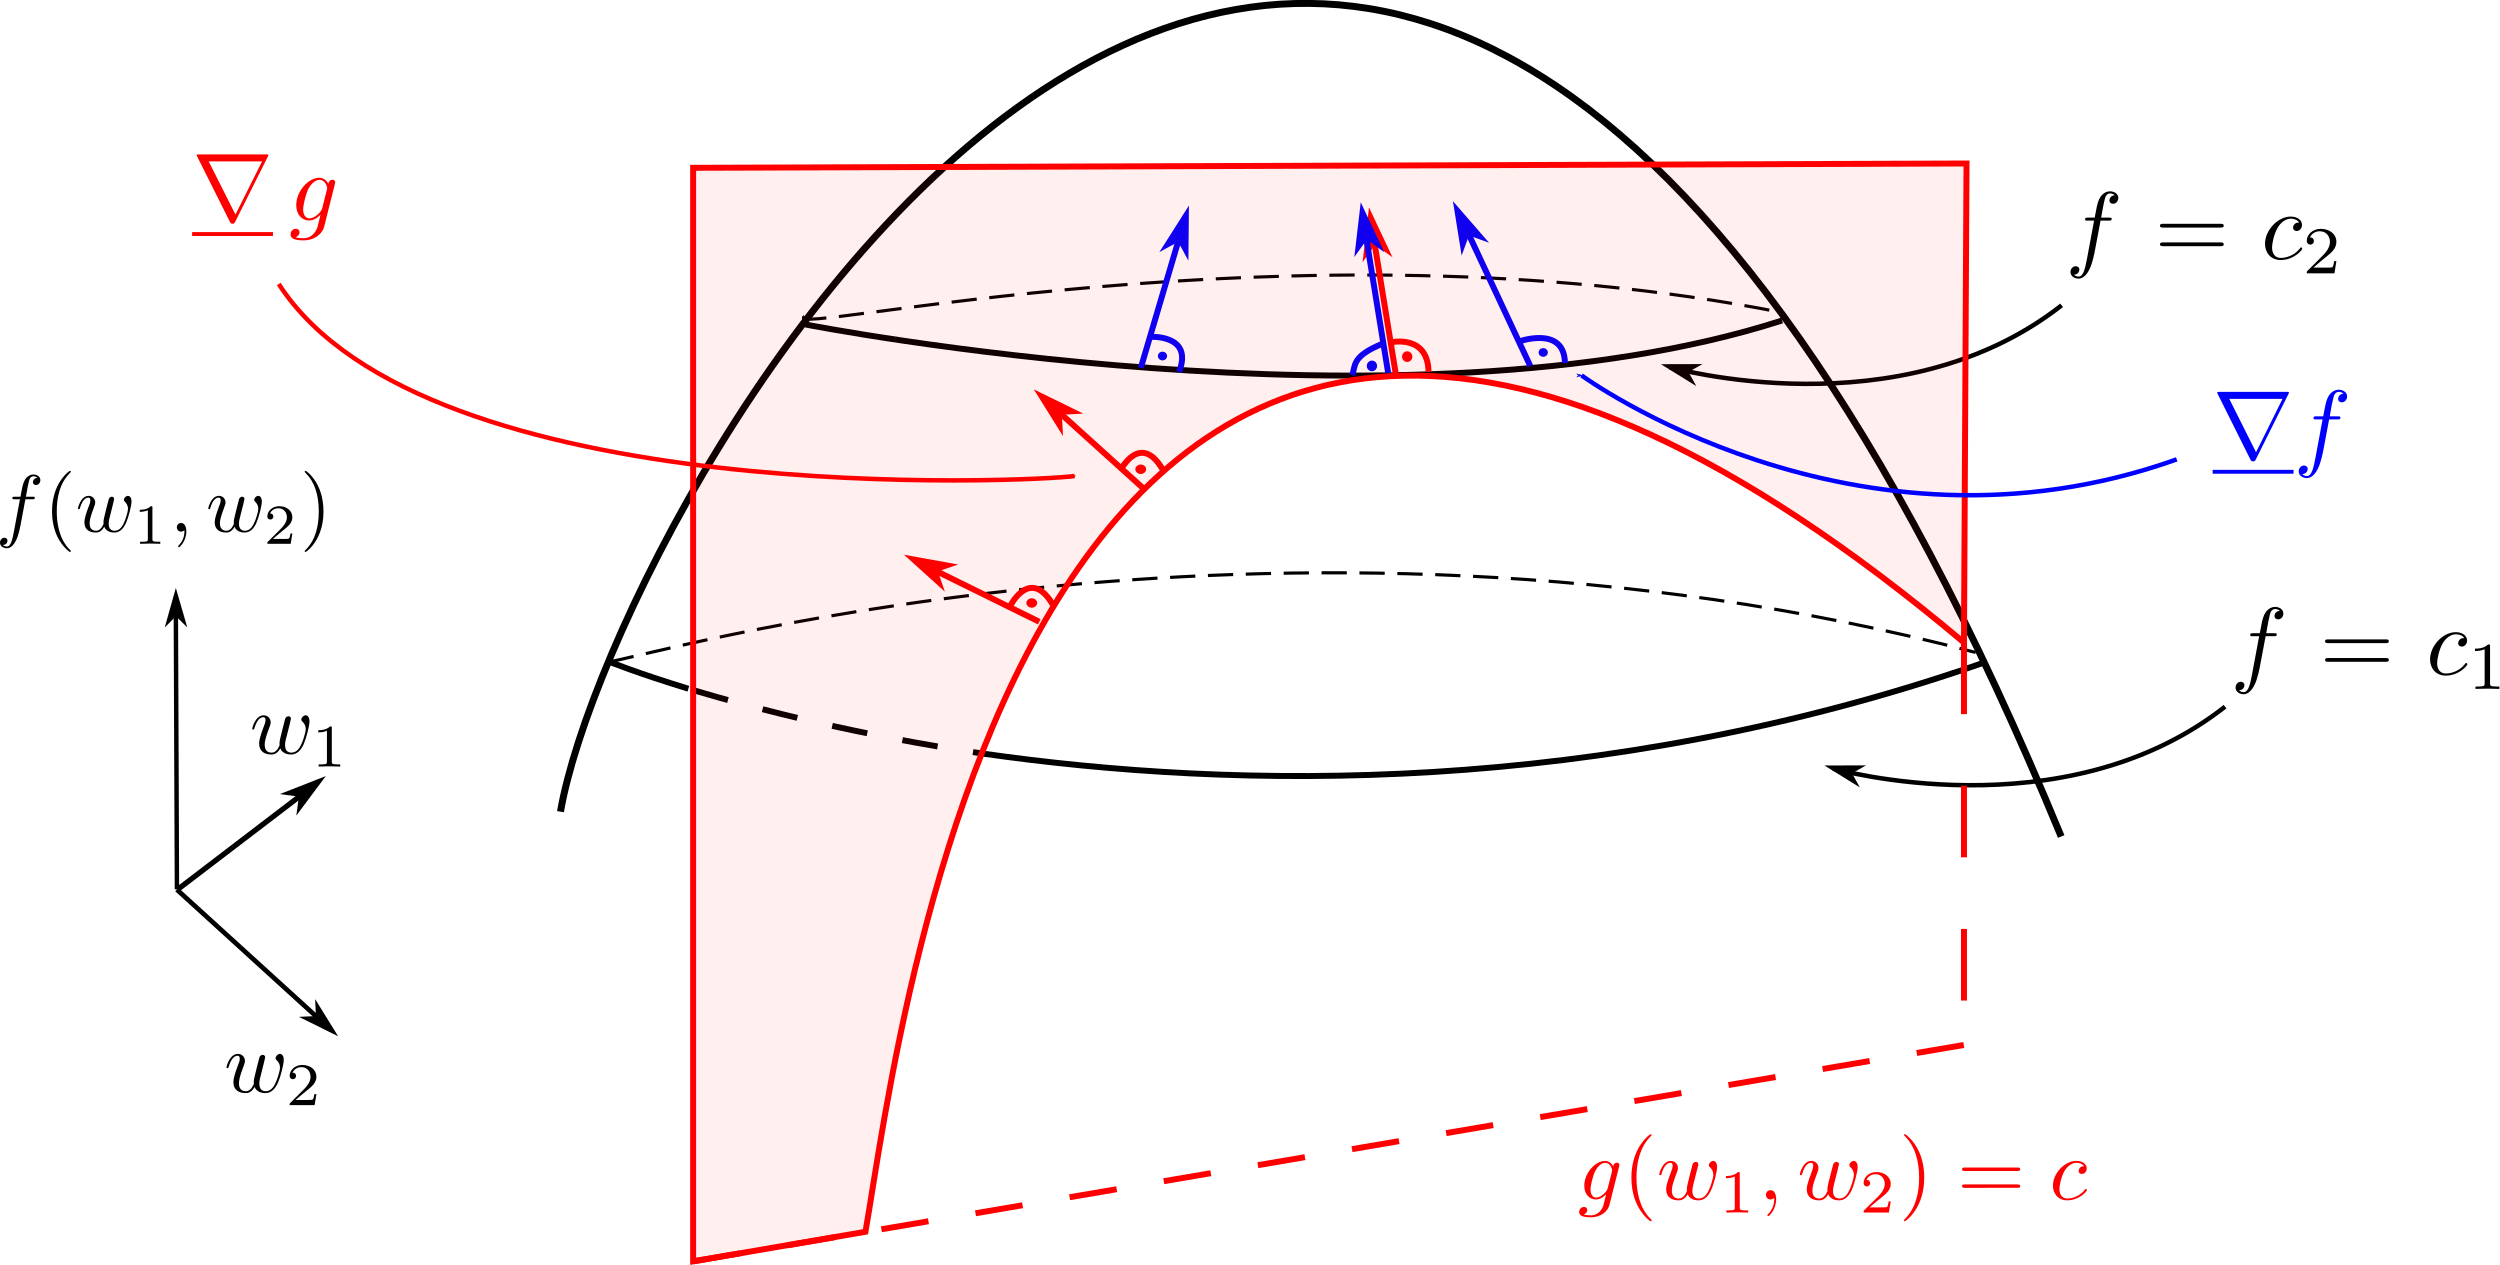 <?xml version="1.0" encoding="UTF-8" standalone="no"?>
<!-- Created with Inkscape (http://www.inkscape.org/) -->

<svg
   xmlns:ns0="http://www.iki.fi/pav/software/textext/"
   xmlns:dc="http://purl.org/dc/elements/1.1/"
   xmlns:cc="http://creativecommons.org/ns#"
   xmlns:rdf="http://www.w3.org/1999/02/22-rdf-syntax-ns#"
   xmlns:svg="http://www.w3.org/2000/svg"
   xmlns="http://www.w3.org/2000/svg"
   xmlns:xlink="http://www.w3.org/1999/xlink"
   xmlns:sodipodi="http://sodipodi.sourceforge.net/DTD/sodipodi-0.dtd"
   xmlns:inkscape="http://www.inkscape.org/namespaces/inkscape"
   version="1.1"
   id="svg2"
   xml:space="preserve"
   width="418.844"
   height="211.966"
   viewBox="0 0 418.844 211.966"
   sodipodi:docname="lagrange_objfunction_constrained.svg"
   inkscape:version="0.92.3 (2405546, 2018-03-11)"><sodipodi:namedview
     pagecolor="#ffffff"
     bordercolor="#666666"
     borderopacity="1"
     objecttolerance="10"
     gridtolerance="10"
     guidetolerance="10"
     inkscape:pageopacity="0"
     inkscape:pageshadow="2"
     inkscape:window-width="1533"
     inkscape:window-height="845"
     id="namedview4"
     showgrid="false"
     inkscape:zoom="0.9251271"
     inkscape:cx="5.7021152"
     inkscape:cy="199.12453"
     inkscape:window-x="67"
     inkscape:window-y="27"
     inkscape:window-maximized="1"
     inkscape:current-layer="g10" /><defs
     id="defs6"><marker
       inkscape:isstock="true"
       style="overflow:visible"
       id="marker6873-9"
       refX="0"
       refY="0"
       orient="auto"
       inkscape:stockid="Arrow1Mend"
       inkscape:collect="always"><path
         transform="matrix(-0.4,0,0,-0.4,-4,0)"
         style="fill:#0000ff;fill-opacity:1;fill-rule:evenodd;stroke:#0000ff;stroke-width:1pt;stroke-opacity:1"
         d="M 0,0 5,-5 -12.5,0 5,5 Z"
         id="path6871-6"
         inkscape:connector-curvature="0" /></marker><g
       id="g2125"><symbol
         id="textext-23b8b673-0"
         overflow="visible"
         style="overflow:visible"><path
           id="path2113"
           d=""
           style="stroke:none"
           inkscape:connector-curvature="0" /></symbol><symbol
         id="textext-23b8b673-1"
         overflow="visible"
         style="overflow:visible"><path
           id="path2116"
           d="M 7.781,-6.594 C 7.797,-6.625 7.828,-6.688 7.828,-6.734 7.828,-6.797 7.812,-6.812 7.594,-6.812 H 0.703 c -0.219,0 -0.234,0.016 -0.234,0.078 0,0.047 0.031,0.109 0.047,0.141 L 3.875,0.141 c 0.078,0.125 0.109,0.188 0.266,0.188 0.172,0 0.203,-0.062 0.281,-0.188 z m -6.078,0.5 h 5.469 l -2.719,5.484 z m 0,0"
           style="stroke:none"
           inkscape:connector-curvature="0" /></symbol><symbol
         id="textext-23b8b673-2"
         overflow="visible"
         style="overflow:visible"><path
           id="path2119"
           d=""
           style="stroke:none"
           inkscape:connector-curvature="0" /></symbol><symbol
         id="textext-23b8b673-3"
         overflow="visible"
         style="overflow:visible"><path
           id="path2122"
           d="m 3.656,-3.984 h 0.859 c 0.203,0 0.297,0 0.297,-0.203 0,-0.109 -0.094,-0.109 -0.266,-0.109 H 3.719 L 3.922,-5.438 c 0.047,-0.203 0.188,-0.906 0.25,-1.031 0.078,-0.188 0.25,-0.344 0.469,-0.344 0.031,0 0.297,0 0.484,0.188 -0.438,0.031 -0.547,0.391 -0.547,0.531 0,0.234 0.188,0.359 0.375,0.359 C 5.219,-5.734 5.5,-5.969 5.5,-6.344 c 0,-0.453 -0.453,-0.688 -0.859,-0.688 -0.344,0 -0.969,0.188 -1.266,1.172 -0.062,0.203 -0.094,0.312 -0.328,1.562 h -0.688 c -0.203,0 -0.312,0 -0.312,0.188 0,0.125 0.094,0.125 0.281,0.125 h 0.656 L 2.25,-0.047 c -0.188,0.969 -0.359,1.875 -0.875,1.875 -0.047,0 -0.281,0 -0.484,-0.188 C 1.359,1.609 1.453,1.25 1.453,1.109 1.453,0.875 1.266,0.75 1.078,0.75 0.812,0.75 0.531,0.984 0.531,1.359 c 0,0.438 0.438,0.688 0.844,0.688 0.547,0 0.953,-0.594 1.125,-0.969 0.328,-0.625 0.547,-1.828 0.562,-1.906 z m 0,0"
           style="stroke:none"
           inkscape:connector-curvature="0" /></symbol></g><marker
       inkscape:isstock="true"
       style="overflow:visible"
       id="marker6873-9-3"
       refX="0"
       refY="0"
       orient="auto"
       inkscape:stockid="Arrow1Mend"
       inkscape:collect="always"><path
         transform="matrix(-0.4,0,0,-0.4,-4,0)"
         style="fill:#ff0000;fill-opacity:1;fill-rule:evenodd;stroke:#ff0000;stroke-width:1pt;stroke-opacity:1"
         d="M 0,0 5,-5 -12.5,0 5,5 Z"
         id="path6871-6-6"
         inkscape:connector-curvature="0" /></marker><g
       id="g985-5"><symbol
         id="symbol971-6"
         overflow="visible"
         style="overflow:visible"><path
           id="path969-2"
           d=""
           style="stroke:none"
           inkscape:connector-curvature="0" /></symbol><symbol
         id="symbol975-9"
         overflow="visible"
         style="overflow:visible"><path
           id="path973-1"
           d="M 7.781,-6.594 C 7.797,-6.625 7.828,-6.688 7.828,-6.734 7.828,-6.797 7.812,-6.812 7.594,-6.812 H 0.703 c -0.219,0 -0.234,0.016 -0.234,0.078 0,0.047 0.031,0.109 0.047,0.141 L 3.875,0.141 c 0.078,0.125 0.109,0.188 0.266,0.188 0.172,0 0.203,-0.062 0.281,-0.188 z m -6.078,0.5 h 5.469 l -2.719,5.484 z m 0,0"
           style="stroke:none"
           inkscape:connector-curvature="0" /></symbol><symbol
         id="symbol979-2"
         overflow="visible"
         style="overflow:visible"><path
           id="path977-7"
           d=""
           style="stroke:none"
           inkscape:connector-curvature="0" /></symbol><symbol
         id="symbol983-0"
         overflow="visible"
         style="overflow:visible"><path
           id="path981-9"
           d="m 3.656,-3.984 h 0.859 c 0.203,0 0.297,0 0.297,-0.203 0,-0.109 -0.094,-0.109 -0.266,-0.109 H 3.719 L 3.922,-5.438 c 0.047,-0.203 0.188,-0.906 0.25,-1.031 0.078,-0.188 0.25,-0.344 0.469,-0.344 0.031,0 0.297,0 0.484,0.188 -0.438,0.031 -0.547,0.391 -0.547,0.531 0,0.234 0.188,0.359 0.375,0.359 C 5.219,-5.734 5.5,-5.969 5.5,-6.344 c 0,-0.453 -0.453,-0.688 -0.859,-0.688 -0.344,0 -0.969,0.188 -1.266,1.172 -0.062,0.203 -0.094,0.312 -0.328,1.562 h -0.688 c -0.203,0 -0.312,0 -0.312,0.188 0,0.125 0.094,0.125 0.281,0.125 h 0.656 L 2.25,-0.047 c -0.188,0.969 -0.359,1.875 -0.875,1.875 -0.047,0 -0.281,0 -0.484,-0.188 C 1.359,1.609 1.453,1.25 1.453,1.109 1.453,0.875 1.266,0.75 1.078,0.75 0.812,0.75 0.531,0.984 0.531,1.359 c 0,0.438 0.438,0.688 0.844,0.688 0.547,0 0.953,-0.594 1.125,-0.969 0.328,-0.625 0.547,-1.828 0.562,-1.906 z m 0,0"
           style="stroke:none"
           inkscape:connector-curvature="0" /></symbol></g></defs><g
     transform="matrix(1.333,0,0,1.333,0,-1.3002613e-4)"
     inkscape:label="lagrange_objfunction_constrained"
     inkscape:groupmode="layer"
     id="g10"><g
   id="g12"><g
     id="g34" /><g
     id="g38"><path
       inkscape:connector-curvature="0"
       id="path40"
       style="fill:#ffffff;fill-opacity:1;fill-rule:nonzero;stroke:#ffffff;stroke-width:0.163;stroke-linecap:butt;stroke-linejoin:miter;stroke-miterlimit:4;stroke-dasharray:none;stroke-opacity:1"
       d="m 246.84,80.754 h 3.672 v 48.348 h -3.672 z" /></g><g
     id="g46"><path
       inkscape:connector-curvature="0"
       id="path48"
       style="fill:none;stroke:#000000;stroke-width:0.559;stroke-linecap:butt;stroke-linejoin:miter;stroke-miterlimit:4;stroke-dasharray:none;stroke-opacity:1"
       d="M 22.238,111.777 22.094,75.004" /></g><g
     transform="matrix(0.004,1,-1,0.004,0,0)"
     id="g50"><path
       inkscape:connector-curvature="0"
       id="path52"
       style="fill:#000000;fill-opacity:1;fill-rule:evenodd;stroke:#000000;stroke-width:0.298;stroke-linecap:butt;stroke-linejoin:miter;stroke-miterlimit:4;stroke-dasharray:none;stroke-opacity:1"
       d="m 77.323,-21.806 1.117,-1.116 -3.91,1.117 3.91,1.117 z" /></g><g
     id="g54"><path
       inkscape:connector-curvature="0"
       id="path56"
       style="fill:none;stroke:#000000;stroke-width:0.67;stroke-linecap:butt;stroke-linejoin:miter;stroke-miterlimit:4;stroke-dasharray:none;stroke-opacity:1"
       d="M 22.336,111.785 39.93,98.352" /></g><g
     transform="matrix(-1,0.763,-0.763,-1,0,0)"
     id="g58"><path
       inkscape:connector-curvature="0"
       id="path60"
       style="fill:#000000;fill-opacity:1;fill-rule:evenodd;stroke:#000000;stroke-width:0.284;stroke-linecap:butt;stroke-linejoin:miter;stroke-miterlimit:4;stroke-dasharray:none;stroke-opacity:1"
       d="m 24.338,-81.397 1.066,-1.065 -3.727,1.065 3.727,1.064 z" /></g><g
     id="g62"><path
       inkscape:connector-curvature="0"
       id="path64"
       style="fill:none;stroke:#000000;stroke-width:0.595;stroke-linecap:butt;stroke-linejoin:miter;stroke-miterlimit:4;stroke-dasharray:none;stroke-opacity:1"
       d="m 22.23,111.809 19.399,17.656" /></g><g
     transform="matrix(-1,-0.91,0.91,-1,0,0)"
     id="g66"><path
       inkscape:connector-curvature="0"
       id="path68"
       style="fill:#000000;fill-opacity:1;fill-rule:evenodd;stroke:#000000;stroke-width:0.235;stroke-linecap:butt;stroke-linejoin:miter;stroke-miterlimit:4;stroke-dasharray:none;stroke-opacity:1"
       d="m -85.455,-50.091 0.88,-0.879 -3.078,0.88 3.077,0.879 z" /></g><path
     inkscape:connector-curvature="0"
     id="path70"
     style="fill:#000000;fill-opacity:1;fill-rule:nonzero;stroke:none"
     d="m 36.41,91.027 c 0.051,-0.238 0.152,-0.648 0.152,-0.715 0,-0.187 -0.152,-0.289 -0.308,-0.289 -0.137,0 -0.324,0.086 -0.41,0.305 -0.032,0.07 -0.543,2.152 -0.614,2.442 -0.085,0.324 -0.101,0.511 -0.101,0.714 0,0.121 0,0.137 0.016,0.188 -0.254,0.582 -0.579,0.922 -1.004,0.922 -0.871,0 -0.871,-0.801 -0.871,-0.989 0,-0.339 0.05,-0.769 0.562,-2.117 0.121,-0.324 0.188,-0.476 0.188,-0.699 0,-0.477 -0.36,-0.887 -0.887,-0.887 -1.039,0 -1.434,1.586 -1.434,1.672 0,0.121 0.102,0.121 0.121,0.121 0.118,0 0.118,-0.035 0.168,-0.207 0.309,-1.004 0.719,-1.347 1.11,-1.347 0.105,0 0.273,0.019 0.273,0.359 0,0.273 -0.117,0.582 -0.203,0.77 -0.48,1.277 -0.598,1.773 -0.598,2.199 0,0.988 0.715,1.363 1.535,1.363 0.188,0 0.7,0 1.125,-0.766 0.29,0.7 1.043,0.766 1.368,0.766 0.816,0 1.297,-0.68 1.586,-1.328 0.355,-0.856 0.714,-2.32 0.714,-2.832 0,-0.598 -0.289,-0.77 -0.476,-0.77 -0.274,0 -0.547,0.289 -0.547,0.532 0,0.136 0.07,0.203 0.152,0.289 0.121,0.117 0.395,0.39 0.395,0.922 0,0.375 -0.309,1.433 -0.598,1.996 -0.273,0.578 -0.664,0.953 -1.195,0.953 -0.512,0 -0.801,-0.324 -0.801,-0.953 0,-0.293 0.07,-0.633 0.121,-0.786 z" /><path
     inkscape:connector-curvature="0"
     id="path72"
     style="fill:#000000;fill-opacity:1;fill-rule:nonzero;stroke:none"
     d="m 41.703,91.5 c 0,-0.203 0,-0.203 -0.219,-0.203 -0.496,0.476 -1.179,0.476 -1.484,0.476 v 0.274 c 0.168,0 0.68,0 1.09,-0.207 v 3.875 c 0,0.254 0,0.359 -0.75,0.359 h -0.289 v 0.27 c 0.137,0 1.074,-0.032 1.347,-0.032 0.239,0 1.196,0.032 1.364,0.032 v -0.27 h -0.289 c -0.77,0 -0.77,-0.105 -0.77,-0.359 z" /><path
     inkscape:connector-curvature="0"
     id="path74"
     style="fill:#000000;fill-opacity:1;fill-rule:nonzero;stroke:none"
     d="m 33.172,133.582 c 0.051,-0.238 0.156,-0.648 0.156,-0.715 0,-0.187 -0.156,-0.289 -0.308,-0.289 -0.137,0 -0.325,0.082 -0.411,0.305 -0.035,0.07 -0.547,2.148 -0.613,2.441 -0.086,0.324 -0.101,0.512 -0.101,0.715 0,0.121 0,0.137 0.015,0.188 -0.254,0.582 -0.578,0.921 -1.008,0.921 -0.867,0 -0.867,-0.8 -0.867,-0.988 0,-0.344 0.051,-0.769 0.563,-2.117 0.117,-0.324 0.187,-0.477 0.187,-0.699 0,-0.477 -0.359,-0.887 -0.887,-0.887 -1.043,0 -1.433,1.586 -1.433,1.672 0,0.121 0.101,0.121 0.121,0.121 0.117,0 0.117,-0.035 0.168,-0.207 0.308,-1.008 0.719,-1.348 1.109,-1.348 0.102,0 0.274,0.016 0.274,0.36 0,0.273 -0.121,0.578 -0.203,0.765 -0.481,1.282 -0.598,1.778 -0.598,2.203 0,0.989 0.715,1.364 1.535,1.364 0.188,0 0.699,0 1.125,-0.766 0.289,0.699 1.039,0.766 1.363,0.766 0.821,0 1.297,-0.684 1.59,-1.332 0.356,-0.852 0.715,-2.321 0.715,-2.832 0,-0.594 -0.289,-0.766 -0.476,-0.766 -0.274,0 -0.547,0.289 -0.547,0.527 0,0.137 0.066,0.207 0.152,0.293 0.121,0.118 0.395,0.391 0.395,0.918 0,0.375 -0.309,1.434 -0.598,1.996 -0.274,0.582 -0.664,0.957 -1.195,0.957 -0.512,0 -0.801,-0.324 -0.801,-0.957 0,-0.289 0.066,-0.629 0.117,-0.785 z" /><path
     inkscape:connector-curvature="0"
     id="path76"
     style="fill:#000000;fill-opacity:1;fill-rule:nonzero;stroke:none"
     d="m 39.766,137.516 h -0.254 c -0.02,0.172 -0.106,0.617 -0.207,0.683 -0.051,0.051 -0.629,0.051 -0.75,0.051 h -1.399 c 0.801,-0.699 1.074,-0.922 1.52,-1.277 0.562,-0.446 1.09,-0.922 1.09,-1.641 0,-0.918 -0.801,-1.484 -1.774,-1.484 -0.937,0 -1.586,0.668 -1.586,1.367 0,0.375 0.324,0.426 0.41,0.426 0.168,0 0.391,-0.137 0.391,-0.411 0,-0.136 -0.051,-0.41 -0.445,-0.41 0.242,-0.527 0.754,-0.699 1.109,-0.699 0.77,0 1.16,0.598 1.16,1.211 0,0.668 -0.476,1.18 -0.715,1.453 l -1.824,1.824 c -0.086,0.067 -0.086,0.086 -0.086,0.289 h 3.137 z" /><path
     inkscape:connector-curvature="0"
     id="path78"
     style="fill:#000000;fill-opacity:1;fill-rule:nonzero;stroke:none"
     d="M 3.191,62.75 H 4.07 c 0.207,0 0.305,0 0.305,-0.207 0,-0.113 -0.098,-0.113 -0.273,-0.113 H 3.258 l 0.207,-1.164 c 0.047,-0.207 0.191,-0.926 0.254,-1.055 0.078,-0.191 0.254,-0.352 0.48,-0.352 0.031,0 0.301,0 0.492,0.196 -0.445,0.031 -0.558,0.398 -0.558,0.539 0,0.242 0.191,0.367 0.383,0.367 0.273,0 0.558,-0.238 0.558,-0.621 0,-0.461 -0.461,-0.703 -0.875,-0.703 -0.351,0 -0.992,0.191 -1.293,1.199 C 2.84,61.043 2.809,61.152 2.57,62.43 H 1.867 c -0.207,0 -0.32,0 -0.32,0.191 0,0.129 0.098,0.129 0.289,0.129 h 0.672 l -0.754,4.023 c -0.192,0.989 -0.367,1.915 -0.891,1.915 -0.051,0 -0.289,0 -0.496,-0.192 0.481,-0.031 0.574,-0.398 0.574,-0.543 0,-0.238 -0.191,-0.367 -0.382,-0.367 -0.27,0 -0.559,0.238 -0.559,0.621 0,0.449 0.445,0.703 0.863,0.703 0.559,0 0.973,-0.605 1.149,-0.988 0.336,-0.637 0.558,-1.867 0.574,-1.949 z" /><path
     inkscape:connector-curvature="0"
     id="path80"
     style="fill:#000000;fill-opacity:1;fill-rule:nonzero;stroke:none"
     d="m 8.902,69.262 c 0,-0.032 0,-0.047 -0.175,-0.223 -1.262,-1.277 -1.594,-3.207 -1.594,-4.773 0,-1.77 0.383,-3.543 1.644,-4.805 0.125,-0.125 0.125,-0.141 0.125,-0.176 0,-0.078 -0.031,-0.109 -0.093,-0.109 -0.114,0 -1.024,0.703 -1.629,1.996 -0.512,1.117 -0.641,2.25 -0.641,3.094 0,0.8 0.113,2.027 0.672,3.191 0.621,1.246 1.484,1.918 1.598,1.918 0.062,0 0.093,-0.031 0.093,-0.113 z" /><path
     inkscape:connector-curvature="0"
     id="path82"
     style="fill:#000000;fill-opacity:1;fill-rule:nonzero;stroke:none"
     d="m 14.199,63.371 c 0.051,-0.223 0.145,-0.605 0.145,-0.668 0,-0.176 -0.145,-0.273 -0.285,-0.273 -0.129,0 -0.305,0.082 -0.383,0.289 -0.035,0.062 -0.512,2.011 -0.574,2.281 -0.082,0.305 -0.098,0.48 -0.098,0.672 0,0.109 0,0.129 0.016,0.176 -0.239,0.543 -0.543,0.859 -0.942,0.859 -0.812,0 -0.812,-0.75 -0.812,-0.926 0,-0.316 0.046,-0.715 0.527,-1.976 0.109,-0.305 0.172,-0.45 0.172,-0.657 0,-0.445 -0.332,-0.828 -0.828,-0.828 -0.973,0 -1.34,1.485 -1.34,1.563 0,0.113 0.094,0.113 0.109,0.113 0.114,0 0.114,-0.031 0.16,-0.191 0.289,-0.942 0.672,-1.262 1.039,-1.262 0.094,0 0.254,0.016 0.254,0.336 0,0.254 -0.109,0.543 -0.191,0.719 -0.445,1.195 -0.559,1.66 -0.559,2.058 0,0.926 0.672,1.278 1.438,1.278 0.176,0 0.652,0 1.055,-0.719 0.269,0.652 0.972,0.719 1.273,0.719 0.77,0 1.215,-0.641 1.484,-1.246 0.336,-0.797 0.672,-2.172 0.672,-2.649 0,-0.559 -0.269,-0.719 -0.445,-0.719 -0.258,0 -0.512,0.27 -0.512,0.492 0,0.129 0.063,0.192 0.145,0.274 0.109,0.109 0.367,0.367 0.367,0.863 0,0.348 -0.289,1.34 -0.559,1.867 -0.257,0.543 -0.625,0.891 -1.117,0.891 -0.48,0 -0.75,-0.301 -0.75,-0.891 0,-0.273 0.063,-0.593 0.11,-0.734 z" /><path
     inkscape:connector-curvature="0"
     id="path84"
     style="fill:#000000;fill-opacity:1;fill-rule:nonzero;stroke:none"
     d="m 19.156,63.812 c 0,-0.191 0,-0.191 -0.207,-0.191 -0.461,0.449 -1.101,0.449 -1.387,0.449 v 0.254 c 0.161,0 0.637,0 1.02,-0.191 v 3.625 c 0,0.238 0,0.332 -0.703,0.332 h -0.27 v 0.258 c 0.129,0 1.004,-0.032 1.262,-0.032 0.223,0 1.117,0.032 1.277,0.032 V 68.09 h -0.273 c -0.719,0 -0.719,-0.094 -0.719,-0.332 z" /><path
     inkscape:connector-curvature="0"
     id="path86"
     style="fill:#000000;fill-opacity:1;fill-rule:nonzero;stroke:none"
     d="m 23.418,66.805 c 0,-0.672 -0.254,-1.071 -0.652,-1.071 -0.336,0 -0.543,0.258 -0.543,0.543 0,0.274 0.207,0.543 0.543,0.543 0.109,0 0.254,-0.047 0.351,-0.129 0.031,-0.031 0.047,-0.031 0.047,-0.031 0.016,0 0.016,0 0.016,0.145 0,0.765 -0.352,1.371 -0.688,1.707 -0.109,0.113 -0.109,0.129 -0.109,0.16 0,0.078 0.047,0.113 0.094,0.113 0.113,0 0.941,-0.785 0.941,-1.98 z" /><path
     inkscape:connector-curvature="0"
     id="path88"
     style="fill:#000000;fill-opacity:1;fill-rule:nonzero;stroke:none"
     d="m 30.578,63.371 c 0.051,-0.223 0.145,-0.605 0.145,-0.668 0,-0.176 -0.145,-0.273 -0.285,-0.273 -0.129,0 -0.305,0.082 -0.387,0.289 -0.031,0.062 -0.508,2.011 -0.574,2.281 -0.079,0.305 -0.094,0.48 -0.094,0.672 0,0.109 0,0.129 0.015,0.176 -0.238,0.543 -0.543,0.859 -0.941,0.859 -0.816,0 -0.816,-0.75 -0.816,-0.926 0,-0.316 0.05,-0.715 0.527,-1.976 0.113,-0.305 0.176,-0.45 0.176,-0.657 0,-0.445 -0.336,-0.828 -0.828,-0.828 -0.973,0 -1.34,1.485 -1.34,1.563 0,0.113 0.094,0.113 0.109,0.113 0.113,0 0.113,-0.031 0.16,-0.191 0.289,-0.942 0.672,-1.262 1.039,-1.262 0.094,0 0.254,0.016 0.254,0.336 0,0.254 -0.113,0.543 -0.191,0.719 -0.445,1.195 -0.559,1.66 -0.559,2.058 0,0.926 0.672,1.278 1.438,1.278 0.176,0 0.652,0 1.051,-0.719 0.273,0.652 0.976,0.719 1.277,0.719 0.766,0 1.215,-0.641 1.484,-1.246 0.336,-0.797 0.672,-2.172 0.672,-2.649 0,-0.559 -0.273,-0.719 -0.449,-0.719 -0.254,0 -0.508,0.27 -0.508,0.492 0,0.129 0.063,0.192 0.141,0.274 0.113,0.109 0.367,0.367 0.367,0.863 0,0.348 -0.285,1.34 -0.559,1.867 -0.254,0.543 -0.621,0.891 -1.117,0.891 -0.476,0 -0.75,-0.301 -0.75,-0.891 0,-0.273 0.067,-0.593 0.113,-0.734 z" /><path
     inkscape:connector-curvature="0"
     id="path90"
     style="fill:#000000;fill-opacity:1;fill-rule:nonzero;stroke:none"
     d="m 36.742,67.055 h -0.238 c -0.016,0.16 -0.094,0.574 -0.192,0.636 -0.046,0.047 -0.589,0.047 -0.703,0.047 h -1.308 c 0.75,-0.652 1.008,-0.859 1.422,-1.195 0.527,-0.414 1.019,-0.863 1.019,-1.531 0,-0.864 -0.75,-1.391 -1.656,-1.391 -0.879,0 -1.484,0.625 -1.484,1.277 0,0.352 0.3,0.399 0.382,0.399 0.157,0 0.368,-0.125 0.368,-0.383 0,-0.125 -0.051,-0.383 -0.418,-0.383 0.226,-0.496 0.703,-0.652 1.039,-0.652 0.718,0 1.086,0.559 1.086,1.133 0,0.621 -0.45,1.101 -0.672,1.355 l -1.707,1.707 c -0.078,0.067 -0.078,0.082 -0.078,0.274 h 2.933 z" /><path
     inkscape:connector-curvature="0"
     id="path92"
     style="fill:#000000;fill-opacity:1;fill-rule:nonzero;stroke:none"
     d="m 40.656,64.266 c 0,-0.782 -0.113,-2.012 -0.672,-3.176 -0.605,-1.246 -1.484,-1.914 -1.578,-1.914 -0.066,0 -0.113,0.047 -0.113,0.109 0,0.035 0,0.051 0.191,0.242 1.008,1.004 1.582,2.618 1.582,4.739 0,1.757 -0.367,3.543 -1.628,4.82 -0.145,0.129 -0.145,0.144 -0.145,0.176 0,0.066 0.047,0.113 0.113,0.113 0.094,0 1.02,-0.703 1.61,-1.996 0.527,-1.117 0.64,-2.25 0.64,-3.113 z" /><g
     id="g98"><path
       inkscape:connector-curvature="0"
       id="path100"
       style="fill:none;stroke:#000000;stroke-width:0.75;stroke-linecap:butt;stroke-linejoin:miter;stroke-miterlimit:4;stroke-dasharray:none;stroke-opacity:1"
       d="m 101.224,40.779 c 0,0 75.333,14.797 122.759,-0.502"
       sodipodi:nodetypes="cc" /></g><g
     id="g102"><path
       inkscape:connector-curvature="0"
       id="path104"
       style="fill:none;stroke:#000000;stroke-width:0.75;stroke-linecap:butt;stroke-linejoin:miter;stroke-miterlimit:4;stroke-dasharray:none;stroke-opacity:1"
       d="m 76.52,83.148 c 0,0 3.541,1.441 9.998,3.414"
       sodipodi:nodetypes="cc" /></g><g
     id="g106"><path
       inkscape:connector-curvature="0"
       id="path108"
       style="fill:none;stroke:#000000;stroke-width:0.397;stroke-linecap:butt;stroke-linejoin:miter;stroke-miterlimit:4;stroke-dasharray:3.175, 1.587;stroke-dashoffset:0;stroke-opacity:1"
       d="m 101.123,39.766 c -3.551,2.82 61.475,-12.6 122.759,-0.502"
       sodipodi:nodetypes="cc" /></g><g
     id="g110"><path
       inkscape:connector-curvature="0"
       id="path112"
       style="fill:none;stroke:#000000;stroke-width:0.397;stroke-linecap:butt;stroke-linejoin:miter;stroke-miterlimit:4;stroke-dasharray:3.175, 1.587;stroke-dashoffset:0;stroke-opacity:1"
       d="m 76.52,83.148 c 1.867,0.325 82.826,-24.48 171.792,-1.144"
       sodipodi:nodetypes="cc" /></g><path
     inkscape:connector-curvature="0"
     id="path114"
     style="fill:#000000;fill-opacity:1;fill-rule:nonzero;stroke:none"
     d="m 264.008,27.73 h 1.039 c 0.246,0 0.359,0 0.359,-0.246 0,-0.132 -0.113,-0.132 -0.32,-0.132 h -1.004 l 0.246,-1.379 c 0.059,-0.246 0.227,-1.094 0.301,-1.246 0.098,-0.227 0.305,-0.418 0.57,-0.418 0.035,0 0.36,0 0.586,0.23 -0.531,0.035 -0.664,0.469 -0.664,0.641 0,0.285 0.227,0.433 0.453,0.433 0.324,0 0.664,-0.281 0.664,-0.734 0,-0.551 -0.55,-0.832 -1.039,-0.832 -0.418,0 -1.172,0.226 -1.531,1.418 -0.078,0.242 -0.113,0.375 -0.398,1.887 h -0.832 c -0.247,0 -0.376,0 -0.376,0.226 0,0.152 0.114,0.152 0.34,0.152 h 0.793 l -0.886,4.762 c -0.231,1.172 -0.438,2.266 -1.059,2.266 -0.059,0 -0.34,0 -0.586,-0.227 0.566,-0.035 0.68,-0.472 0.68,-0.64 0,-0.286 -0.227,-0.434 -0.453,-0.434 -0.325,0 -0.664,0.281 -0.664,0.734 0,0.532 0.531,0.832 1.023,0.832 0.66,0 1.152,-0.718 1.359,-1.171 0.395,-0.754 0.661,-2.211 0.68,-2.305 z" /><path
     inkscape:connector-curvature="0"
     id="path116"
     style="fill:#000000;fill-opacity:1;fill-rule:nonzero;stroke:none"
     d="m 279.074,28.602 c 0.188,0 0.414,0 0.414,-0.231 0,-0.242 -0.226,-0.242 -0.394,-0.242 h -7.219 c -0.172,0 -0.398,0 -0.398,0.242 0,0.231 0.226,0.231 0.398,0.231 z m 0.02,2.339 c 0.168,0 0.394,0 0.394,-0.246 0,-0.226 -0.226,-0.226 -0.414,-0.226 h -7.199 c -0.172,0 -0.398,0 -0.398,0.226 0,0.246 0.226,0.246 0.398,0.246 z" /><path
     inkscape:connector-curvature="0"
     id="path118"
     style="fill:#000000;fill-opacity:1;fill-rule:nonzero;stroke:none"
     d="m 288.965,27.977 c -0.211,0 -0.36,0 -0.531,0.152 -0.207,0.187 -0.227,0.394 -0.227,0.473 0,0.3 0.227,0.433 0.453,0.433 0.34,0 0.664,-0.305 0.664,-0.777 0,-0.586 -0.57,-1.039 -1.418,-1.039 -1.625,0 -3.23,1.722 -3.23,3.422 0,1.093 0.699,2.039 1.965,2.039 1.718,0 2.718,-1.285 2.718,-1.414 0,-0.078 -0.054,-0.172 -0.132,-0.172 -0.075,0 -0.094,0.039 -0.168,0.133 -0.946,1.191 -2.27,1.191 -2.399,1.191 -0.758,0 -1.098,-0.586 -1.098,-1.324 0,-0.492 0.247,-1.664 0.661,-2.399 0.379,-0.699 1.039,-1.211 1.703,-1.211 0.394,0 0.867,0.153 1.039,0.493 z" /><path
     inkscape:connector-curvature="0"
     id="path120"
     style="fill:#000000;fill-opacity:1;fill-rule:nonzero;stroke:none"
     d="m 293.648,32.824 h -0.281 c -0.019,0.192 -0.113,0.68 -0.226,0.758 -0.059,0.055 -0.7,0.055 -0.832,0.055 h -1.551 c 0.887,-0.774 1.191,-1.02 1.683,-1.418 0.621,-0.489 1.207,-1.02 1.207,-1.813 0,-1.019 -0.886,-1.644 -1.964,-1.644 -1.039,0 -1.758,0.738 -1.758,1.511 0,0.418 0.359,0.473 0.453,0.473 0.191,0 0.437,-0.152 0.437,-0.453 0,-0.152 -0.058,-0.453 -0.492,-0.453 0.266,-0.586 0.832,-0.774 1.227,-0.774 0.851,0 1.285,0.661 1.285,1.34 0,0.739 -0.527,1.305 -0.793,1.606 l -2.023,2.023 c -0.094,0.074 -0.094,0.094 -0.094,0.32 h 3.476 z" /><path
     inkscape:connector-curvature="0"
     id="path122"
     style="fill:#000000;fill-opacity:1;fill-rule:nonzero;stroke:none"
     d="m 284.754,79.961 h 1.039 c 0.246,0 0.359,0 0.359,-0.242 0,-0.133 -0.113,-0.133 -0.32,-0.133 h -1 l 0.242,-1.379 c 0.059,-0.246 0.227,-1.098 0.305,-1.25 0.094,-0.227 0.301,-0.414 0.566,-0.414 0.039,0 0.36,0 0.586,0.227 -0.531,0.039 -0.66,0.472 -0.66,0.64 0,0.285 0.227,0.438 0.453,0.438 0.321,0 0.66,-0.286 0.66,-0.739 0,-0.547 -0.546,-0.832 -1.039,-0.832 -0.414,0 -1.172,0.227 -1.531,1.418 -0.074,0.246 -0.113,0.379 -0.394,1.891 h -0.832 c -0.247,0 -0.379,0 -0.379,0.226 0,0.149 0.113,0.149 0.339,0.149 h 0.793 l -0.886,4.762 c -0.227,1.172 -0.434,2.269 -1.059,2.269 -0.058,0 -0.34,0 -0.586,-0.226 0.567,-0.039 0.68,-0.473 0.68,-0.645 0,-0.281 -0.227,-0.433 -0.453,-0.433 -0.321,0 -0.66,0.285 -0.66,0.738 0,0.527 0.527,0.832 1.019,0.832 0.66,0 1.152,-0.719 1.359,-1.172 0.399,-0.758 0.665,-2.211 0.68,-2.305 z" /><path
     inkscape:connector-curvature="0"
     id="path124"
     style="fill:#000000;fill-opacity:1;fill-rule:nonzero;stroke:none"
     d="m 299.82,80.832 c 0.192,0 0.418,0 0.418,-0.227 0,-0.246 -0.226,-0.246 -0.398,-0.246 h -7.219 c -0.168,0 -0.394,0 -0.394,0.246 0,0.227 0.226,0.227 0.394,0.227 z m 0.02,2.344 c 0.172,0 0.398,0 0.398,-0.246 0,-0.227 -0.226,-0.227 -0.418,-0.227 h -7.199 c -0.168,0 -0.394,0 -0.394,0.227 0,0.246 0.226,0.246 0.394,0.246 z" /><path
     inkscape:connector-curvature="0"
     id="path126"
     style="fill:#000000;fill-opacity:1;fill-rule:nonzero;stroke:none"
     d="m 309.711,80.207 c -0.207,0 -0.359,0 -0.527,0.152 -0.211,0.188 -0.227,0.399 -0.227,0.473 0,0.301 0.227,0.434 0.453,0.434 0.34,0 0.66,-0.301 0.66,-0.774 0,-0.586 -0.566,-1.039 -1.418,-1.039 -1.625,0 -3.23,1.719 -3.23,3.418 0,1.098 0.699,2.043 1.965,2.043 1.718,0 2.722,-1.285 2.722,-1.418 0,-0.074 -0.058,-0.172 -0.132,-0.172 -0.079,0 -0.094,0.039 -0.172,0.133 -0.946,1.191 -2.266,1.191 -2.399,1.191 -0.758,0 -1.097,-0.586 -1.097,-1.324 0,-0.488 0.246,-1.66 0.664,-2.398 0.375,-0.699 1.039,-1.207 1.699,-1.207 0.398,0 0.867,0.148 1.039,0.488 z" /><path
     inkscape:connector-curvature="0"
     id="path128"
     style="fill:#000000;fill-opacity:1;fill-rule:nonzero;stroke:none"
     d="m 312.961,81.223 c 0,-0.227 0,-0.227 -0.246,-0.227 -0.547,0.527 -1.305,0.527 -1.645,0.527 v 0.301 c 0.192,0 0.758,0 1.211,-0.226 v 4.289 c 0,0.285 0,0.398 -0.832,0.398 h -0.32 v 0.301 c 0.148,0 1.187,-0.035 1.492,-0.035 0.266,0 1.32,0.035 1.512,0.035 v -0.301 h -0.321 c -0.851,0 -0.851,-0.113 -0.851,-0.398 z" /><g
     id="g130"><path
       inkscape:connector-curvature="0"
       id="path132"
       style="fill:none;stroke:#000000;stroke-width:0.567;stroke-linecap:butt;stroke-linejoin:miter;stroke-miterlimit:4;stroke-dasharray:none;stroke-opacity:1"
       d="m 259.113,38.375 c -20.351,15.965 -49.285,7.766 -49.285,7.766" /></g><g
     transform="matrix(1,0.283,-0.283,1,0,0)"
     id="g134"><path
       inkscape:connector-curvature="0"
       id="path136"
       style="fill:#000000;fill-opacity:1;fill-rule:evenodd;stroke:#000000;stroke-width:0.291;stroke-linecap:butt;stroke-linejoin:miter;stroke-miterlimit:4;stroke-dasharray:none;stroke-opacity:1"
       d="m 208.523,-12.316 1.088,-1.093 -3.815,1.092 3.816,1.091 z" /></g><g
     id="g138"><path
       inkscape:connector-curvature="0"
       id="path140"
       style="fill:none;stroke:#000000;stroke-width:0.567;stroke-linecap:butt;stroke-linejoin:miter;stroke-miterlimit:4;stroke-dasharray:none;stroke-opacity:1"
       d="m 279.652,88.82 c -20.351,15.965 -49.285,7.77 -49.285,7.77" /></g><g
     transform="matrix(1,0.283,-0.283,1,0,0)"
     id="g142"><path
       inkscape:connector-curvature="0"
       id="path144"
       style="fill:#000000;fill-opacity:1;fill-rule:evenodd;stroke:#000000;stroke-width:0.291;stroke-linecap:butt;stroke-linejoin:miter;stroke-miterlimit:4;stroke-dasharray:none;stroke-opacity:1"
       d="m 240.765,28.995 1.09,-1.09 -3.816,1.089 3.816,1.09 z" /></g><g
     id="g146"><path
       inkscape:connector-curvature="0"
       id="path148"
       style="fill:none;stroke:#0000ff;stroke-width:0.75;stroke-linecap:butt;stroke-linejoin:miter;stroke-miterlimit:4;stroke-dasharray:none;stroke-opacity:1"
       d="m 143.383,46.234 5.625,-19.015" /></g><g
     transform="matrix(-0.296,1,-1,-0.296,0,0)"
     id="g150"><path
       inkscape:connector-curvature="0"
       id="path152"
       style="fill:#0000ff;fill-opacity:1;fill-rule:evenodd;stroke:#0000ff;stroke-width:0.384;stroke-linecap:butt;stroke-linejoin:miter;stroke-miterlimit:4;stroke-dasharray:none;stroke-opacity:1"
       d="m -12.623,-144.423 1.438,-1.437 -5.032,1.438 5.035,1.436 z" /></g><g
     id="g154"><path
       inkscape:connector-curvature="0"
       id="path156"
       style="fill:none;stroke:#0000ff;stroke-width:0.75;stroke-linecap:butt;stroke-linejoin:miter;stroke-miterlimit:4;stroke-dasharray:none;stroke-opacity:1"
       d="m 144.566,42.336 c 0,0 5.493,-0.336 3.618,4.418" /></g><g
     id="g158"><path
       inkscape:connector-curvature="0"
       id="path160"
       style="fill:#aad400;fill-opacity:1;fill-rule:nonzero;stroke:#0000ff;stroke-width:0.567;stroke-linecap:butt;stroke-linejoin:miter;stroke-miterlimit:4;stroke-dasharray:none;stroke-opacity:1"
       d="m 146.41,44.746 c 0,0.149 -0.137,0.27 -0.301,0.27 -0.168,0 -0.304,-0.121 -0.304,-0.27 0,-0.148 0.136,-0.266 0.304,-0.266 0.164,0 0.301,0.118 0.301,0.266 z" /></g><g
     id="g162"
     transform="translate(0.43,0.717)"><path
       inkscape:connector-curvature="0"
       id="path164"
       style="fill:none;stroke:#0000ff;stroke-width:0.75;stroke-linecap:butt;stroke-linejoin:miter;stroke-miterlimit:4;stroke-dasharray:none;stroke-opacity:1"
       d="M 191.906,45.289 183.199,26.672" /></g><g
     transform="matrix(0.468,1,-1,0.468,0,0)"
     id="g166"><path
       inkscape:connector-curvature="0"
       id="path168"
       style="fill:#0000ff;fill-opacity:1;fill-rule:evenodd;stroke:#0000ff;stroke-width:0.362;stroke-linecap:butt;stroke-linejoin:miter;stroke-miterlimit:4;stroke-dasharray:none;stroke-opacity:1"
       d="m 94.902,-140.094 1.358,-1.357 -4.756,1.358 4.754,1.36 z" /></g><g
     id="g170"
     transform="translate(0.932,1.147)"><path
       inkscape:connector-curvature="0"
       id="path172"
       style="fill:none;stroke:#0000ff;stroke-width:0.75;stroke-linecap:butt;stroke-linejoin:miter;stroke-miterlimit:4;stroke-dasharray:none;stroke-opacity:1"
       d="m 189.82,41.82 c 0,0 5.868,-2.168 5.934,2.653" /></g><g
     id="g174"
     transform="translate(0.717,1.218)"><path
       inkscape:connector-curvature="0"
       id="path176"
       style="fill:#aad400;fill-opacity:1;fill-rule:nonzero;stroke:#0000ff;stroke-width:0.567;stroke-linecap:butt;stroke-linejoin:miter;stroke-miterlimit:4;stroke-dasharray:none;stroke-opacity:1"
       d="m 193.547,43.078 c 0,0.149 -0.137,0.27 -0.301,0.27 -0.168,0 -0.305,-0.121 -0.305,-0.27 0,-0.148 0.137,-0.266 0.305,-0.266 0.164,0 0.301,0.118 0.301,0.266 z" /></g><g
     id="g190"><path
       inkscape:connector-curvature="0"
       id="path192"
       style="fill:none;stroke:#ff0000;stroke-width:0.75;stroke-linecap:butt;stroke-linejoin:miter;stroke-miterlimit:4;stroke-dasharray:none;stroke-opacity:1"
       d="m 175.414,46.914 -2.66,-16.352" /></g><g
     transform="matrix(0.163,1,-1,0.163,0,0)"
     id="g194"><path
       inkscape:connector-curvature="0"
       id="path196"
       style="fill:#ff0000;fill-opacity:1;fill-rule:evenodd;stroke:#ff0000;stroke-width:0.395;stroke-linecap:butt;stroke-linejoin:miter;stroke-miterlimit:4;stroke-dasharray:none;stroke-opacity:1"
       d="m 57.127,-163.471 1.482,-1.482 -5.182,1.483 5.182,1.478 z" /></g><g
     id="g198"><path
       inkscape:connector-curvature="0"
       id="path200"
       style="fill:none;stroke:#ff0000;stroke-width:0.75;stroke-linecap:butt;stroke-linejoin:miter;stroke-miterlimit:4;stroke-dasharray:none;stroke-opacity:1"
       d="m 174.738,43.039 c 0,0 4.739,-1.125 4.805,3.695" /></g><g
     id="g202"
     transform="translate(0.101,0.608)"><path
       inkscape:connector-curvature="0"
       id="path204"
       style="fill:none;stroke:#0000ff;stroke-width:0.75;stroke-linecap:butt;stroke-linejoin:miter;stroke-miterlimit:4;stroke-dasharray:none;stroke-opacity:1"
       d="M 174.371,46.273 171.234,26.961" /></g><g
     transform="matrix(0.163,1,-1,0.163,0,0)"
     id="g206"><path
       inkscape:connector-curvature="0"
       id="path208"
       style="fill:#0000ff;fill-opacity:1;fill-rule:evenodd;stroke:#0000ff;stroke-width:0.395;stroke-linecap:butt;stroke-linejoin:miter;stroke-miterlimit:4;stroke-dasharray:none;stroke-opacity:1"
       d="m 56.338,-162.56 1.483,-1.482 -5.182,1.482 5.181,1.479 z" /></g><g
     id="g210"><path
       inkscape:connector-curvature="0"
       id="path212"
       style="fill:none;stroke:#0000ff;stroke-width:0.75;stroke-linecap:butt;stroke-linejoin:miter;stroke-miterlimit:4;stroke-dasharray:none;stroke-opacity:1"
       d="m 173.723,43.211 c -3.903,1.625 -3.305,2.723 -3.782,3.945" /></g><g
     id="g214"
     transform="translate(0.101,0.608)"><path
       inkscape:connector-curvature="0"
       id="path216"
       style="fill:#0000ff;fill-opacity:1;fill-rule:nonzero;stroke:#0000ff;stroke-width:0.82;stroke-linecap:butt;stroke-linejoin:miter;stroke-miterlimit:4;stroke-dasharray:none;stroke-opacity:1"
       d="m 172.574,45.383 c 0,0.148 -0.109,0.269 -0.242,0.269 -0.137,0 -0.246,-0.121 -0.246,-0.269 0,-0.145 0.109,-0.266 0.246,-0.266 0.133,0 0.242,0.121 0.242,0.266 z" /></g><g
     id="g218"><path
       inkscape:connector-curvature="0"
       id="path220"
       style="fill:#ff0000;fill-opacity:1;fill-rule:nonzero;stroke:#ff0000;stroke-width:0.82;stroke-linecap:butt;stroke-linejoin:miter;stroke-miterlimit:4;stroke-dasharray:none;stroke-opacity:1"
       d="m 177.105,44.82 c 0,0.149 -0.109,0.27 -0.246,0.27 -0.132,0 -0.242,-0.121 -0.242,-0.27 0,-0.148 0.11,-0.265 0.242,-0.265 0.137,0 0.246,0.117 0.246,0.265 z" /></g><g
     id="g222" /><g
     id="g226"
     transform="translate(-3)"><path
       inkscape:connector-curvature="0"
       id="path228"
       style="fill:none;stroke:#ff0000;stroke-width:0.75;stroke-linecap:butt;stroke-linejoin:miter;stroke-miterlimit:4;stroke-dasharray:none;stroke-opacity:1"
       d="m 143.812,59.133 c 0,0 2.614,-5.145 5.516,0.226" /></g><g
     id="g246"
     transform="translate(-3)"><path
       inkscape:connector-curvature="0"
       id="path248"
       style="fill:none;stroke:#ff0000;stroke-width:0.75;stroke-linecap:butt;stroke-linejoin:miter;stroke-miterlimit:4;stroke-dasharray:none;stroke-opacity:1"
       d="M 146.836,61.504 134.039,49.941" /></g><g
     transform="matrix(1,0.903,-0.903,1,-3,-3.7500001e-8)"
     id="g250"><path
       inkscape:connector-curvature="0"
       id="path252"
       style="fill:#ff0000;fill-opacity:1;fill-rule:evenodd;stroke:#ff0000;stroke-width:0.297;stroke-linecap:butt;stroke-linejoin:miter;stroke-miterlimit:4;stroke-dasharray:none;stroke-opacity:1"
       d="m 100.887,-39.169 1.114,-1.112 -3.897,1.114 3.897,1.113 z" /></g><g
     id="g258"
     transform="translate(-3)"><path
       inkscape:connector-curvature="0"
       id="path260"
       style="fill:#ff0000;fill-opacity:1;fill-rule:nonzero;stroke:#ff0000;stroke-width:0.351;stroke-linecap:butt;stroke-linejoin:miter;stroke-miterlimit:4;stroke-dasharray:none;stroke-opacity:1"
       d="m 146.879,58.98 c 0,0.235 -0.227,0.422 -0.504,0.422 -0.277,0 -0.504,-0.187 -0.504,-0.422 0,-0.234 0.227,-0.425 0.504,-0.425 0.277,0 0.504,0.191 0.504,0.425 z" /></g><g
     id="g94"
     style="fill:none"><path
       inkscape:connector-curvature="0"
       id="path96"
       style="fill:none;stroke:#000000;stroke-width:0.876;stroke-linecap:butt;stroke-linejoin:miter;stroke-miterlimit:4;stroke-dasharray:none;stroke-opacity:1"
       d="M 70.444,102.014 C 77.198,62.772 171.454,-107.299 259.059,105.137"
       sodipodi:nodetypes="cc" /></g><path
     inkscape:connector-curvature="0"
     id="path104-7"
     style="fill:none;stroke:#000000;stroke-width:0.75;stroke-linecap:butt;stroke-linejoin:miter;stroke-miterlimit:4;stroke-dasharray:none;stroke-opacity:1"
     d="m 123.371,94.691 c 31.89,4.575 77.633,5.447 126.019,-11.425"
     sodipodi:nodetypes="cc" /><path
     style="fill:none;stroke:#ff0000;stroke-width:0.75;stroke-linecap:butt;stroke-linejoin:miter;stroke-miterlimit:4;stroke-dasharray:9, 9;stroke-dashoffset:0;stroke-opacity:1"
     d="M 246.84,80.754 V 131.333"
     id="path943"
     inkscape:connector-curvature="0" /><g
     id="g102-3"><path
       inkscape:connector-curvature="0"
       id="path104-6"
       style="fill:none;stroke:#000000;stroke-width:0.75;stroke-linecap:butt;stroke-linejoin:miter;stroke-miterlimit:4;stroke-dasharray:4.5, 4.5;stroke-dashoffset:0;stroke-opacity:1"
       d="m 87.166,86.751 c 7.997,2.392 21.159,5.725 36.205,7.94"
       sodipodi:nodetypes="cc" /></g><path
     style="fill:#ff0000;fill-opacity:0.064;stroke:#ff0000;stroke-width:0.75px;stroke-linecap:butt;stroke-linejoin:miter;stroke-opacity:1"
     d="M 87.116,21.092 247.162,20.549 246.84,80.754 C 129.783,-17.689 113.259,129.376 108.776,154.815 l -21.66,3.715 z"
     id="path941"
     inkscape:connector-curvature="0"
     sodipodi:nodetypes="cccccc" /><g
     transform="matrix(1,0.492,-0.492,1,-3.299,-3.295)"
     id="g242"><path
       inkscape:connector-curvature="0"
       id="path244"
       style="fill:#ff0000;fill-opacity:1;fill-rule:evenodd;stroke:#ff0000;stroke-width:0.359;stroke-linecap:butt;stroke-linejoin:miter;stroke-miterlimit:4;stroke-dasharray:none;stroke-opacity:1"
       d="m 127.067,12.471 1.345,-1.346 -4.708,1.346 4.709,1.345 z" /></g><g
     transform="translate(-3.299,-3.295)"
     id="g988"><g
       id="g234"><path
         d="m 133.477,79.082 c 0,0.23 -0.223,0.422 -0.5,0.422 -0.278,0 -0.504,-0.192 -0.504,-0.422 0,-0.234 0.226,-0.426 0.504,-0.426 0.277,0 0.5,0.192 0.5,0.426 z"
         style="fill:#ff0000;fill-opacity:1;fill-rule:nonzero;stroke:#ff0000;stroke-width:0.351;stroke-linecap:butt;stroke-linejoin:miter;stroke-miterlimit:4;stroke-dasharray:none;stroke-opacity:1"
         id="path236"
         inkscape:connector-curvature="0" /></g><g
       id="g238"><path
         d="M 133.922,81.445 118.234,73.719"
         style="fill:none;stroke:#ff0000;stroke-width:0.75;stroke-linecap:butt;stroke-linejoin:miter;stroke-miterlimit:4;stroke-dasharray:none;stroke-opacity:1"
         id="path240"
         inkscape:connector-curvature="0" /></g><g
       id="g254"><path
         d="m 130.301,79.402 c 0,0 2.609,-5.144 5.511,0.227"
         style="fill:none;stroke:#ff0000;stroke-width:0.75;stroke-linecap:butt;stroke-linejoin:miter;stroke-miterlimit:4;stroke-dasharray:none;stroke-opacity:1"
         id="path256"
         inkscape:connector-curvature="0" /></g></g></g>
<g
   ns0:jacobian_sqrt="1.333333"
   ns0:alignment="middle center"
   ns0:scale="1.0"
   ns0:preamble="/home/kashefy/.config/inkscape/extensions/textext/default_packages.tex"
   ns0:text="$\\color{red}g(w_1,w_2) = c$"
   ns0:pdfconverter="pstoedit"
   ns0:texconverter="pdflatex"
   ns0:version="0.10.0"
   word-spacing="normal"
   letter-spacing="normal"
   font-size-adjust="none"
   font-stretch="normal"
   font-weight="normal"
   font-variant="normal"
   font-style="normal"
   stroke-miterlimit="10.433"
   xml:space="preserve"
   transform="matrix(1.102,0,0,-1.102,34.437,875.023)"
   id="content"
   style="font-style:normal;font-variant:normal;font-weight:normal;font-stretch:normal;letter-spacing:normal;word-spacing:normal;text-anchor:start;fill:none;fill-opacity:1;fill-rule:evenodd;stroke:#000000;stroke-linecap:butt;stroke-linejoin:miter;stroke-miterlimit:10.433;stroke-dasharray:none;stroke-dashoffset:0;stroke-opacity:1">
<path
   id="path1760"
   d="m 153.41,660.98 v 0.01 0.01 l 0.01,0.01 v 0.01 0.02 l 0.01,0.02 v 0.01 0.01 0.01 0.01 l 0.01,0.01 v 0.01 0.01 0 0.01 0.01 0 0.01 c 0,0.17 -0.12,0.27 -0.29,0.27 -0.1,0 -0.37,-0.07 -0.41,-0.43 -0.18,0.37 -0.53,0.63 -0.93,0.63 l 0.01,-0.22 c 0.66,0 0.8,-0.81 0.8,-0.86 0,-0.05 -0.02,-0.11 -0.03,-0.15 l -0.48,-1.89 c -0.06,-0.26 -0.29,-0.51 -0.51,-0.7 -0.2,-0.18 -0.51,-0.36 -0.8,-0.36 -0.5,0 -0.65,0.52 -0.65,0.92 0,0.47 0.29,1.65 0.56,2.15 0.27,0.49 0.69,0.89 1.11,0.89 l -0.01,0.22 c -1.13,0 -2.37,-1.4 -2.37,-2.83 0,-0.98 0.61,-1.57 1.33,-1.57 0.58,0 1.05,0.47 1.15,0.58 l 0.01,-0.01 c -0.21,-0.88 -0.33,-1.29 -0.33,-1.31 -0.04,-0.09 -0.37,-1.07 -1.43,-1.07 -0.19,0 -0.52,0.01 -0.8,0.1 0.3,0.09 0.41,0.34 0.41,0.51 0,0.16 -0.11,0.35 -0.38,0.35 -0.22,0 -0.54,-0.18 -0.54,-0.58 0,-0.4 0.37,-0.6 1.33,-0.6 1.24,0 1.96,0.77 2.11,1.37 z"
   inkscape:connector-curvature="0"
   style="fill:#ff0000;stroke:#ff0000;stroke-width:0" />
<path
   id="path1762"
   d="m 157.12,654.85 v 0.01 0 0 0.01 0 0 0.01 0 0 l -0.01,0.01 v 0 0.01 0 l -0.01,0.01 v 0 l -0.01,0.01 v 0.01 h -0.01 v 0.01 h -0.01 v 0.01 0 h -0.01 v 0.01 0 l -0.01,0.01 v 0 l -0.01,0.01 v 0 l -0.01,0.01 v 0 l -0.01,0.01 v 0.01 h -0.01 l -0.01,0.01 v 0.01 h -0.01 l -0.01,0.01 v 0.01 h -0.01 l -0.01,0.01 -0.01,0.01 c -1.24,1.25 -1.56,3.13 -1.56,4.65 0,1.73 0.38,3.45 1.6,4.7 0.13,0.12 0.13,0.14 0.13,0.17 0,0.07 -0.04,0.09 -0.1,0.09 -0.1,0 -0.99,-0.67 -1.58,-1.93 -0.51,-1.09 -0.63,-2.2 -0.63,-3.03 0,-0.78 0.11,-1.98 0.66,-3.1 0.6,-1.22 1.45,-1.87 1.55,-1.87 0.06,0 0.1,0.03 0.1,0.1 z"
   inkscape:connector-curvature="0"
   style="fill:#ff0000;stroke:#ff0000;stroke-width:0" />
<path
   id="path1764"
   d="m 162.3,660.6 0.01,0.02 v 0.03 l 0.01,0.02 v 0.02 l 0.01,0.02 0.01,0.03 0.01,0.05 0.01,0.05 0.01,0.05 0.01,0.05 0.02,0.05 v 0.02 l 0.01,0.02 v 0.02 l 0.01,0.03 v 0.02 l 0.01,0.02 v 0.02 l 0.01,0.01 v 0.02 0.02 l 0.01,0.01 v 0.01 0.01 0.01 0.01 0.01 c 0,0.18 -0.14,0.27 -0.29,0.27 -0.12,0 -0.3,-0.08 -0.37,-0.28 -0.03,-0.07 -0.49,-1.97 -0.56,-2.23 -0.07,-0.29 -0.09,-0.47 -0.09,-0.65 0,-0.11 0,-0.13 0.01,-0.18 -0.23,-0.53 -0.53,-0.84 -0.92,-0.84 -0.8,0 -0.8,0.74 -0.8,0.91 0,0.32 0.05,0.7 0.52,1.92 0.11,0.3 0.17,0.44 0.17,0.64 0,0.45 -0.33,0.82 -0.82,0.82 -0.95,0 -1.31,-1.45 -1.31,-1.53 0,-0.1 0.1,-0.1 0.11,-0.1 0.11,0 0.11,0.02 0.16,0.17 0.27,0.93 0.66,1.24 1.01,1.24 0.09,0 0.25,-0.01 0.25,-0.33 0,-0.25 -0.11,-0.53 -0.18,-0.7 -0.44,-1.17 -0.56,-1.62 -0.56,-2 0,-0.91 0.67,-1.25 1.42,-1.25 0.17,0 0.64,0 1.04,0.69 0.25,-0.64 0.94,-0.69 1.24,-0.69 0.75,0 1.19,0.62 1.45,1.22 0.34,0.77 0.66,2.1 0.66,2.58 0,0.55 -0.27,0.7 -0.44,0.7 -0.25,0 -0.5,-0.26 -0.5,-0.48 0,-0.13 0.06,-0.19 0.15,-0.27 0.11,-0.11 0.36,-0.37 0.36,-0.84 0,-0.34 -0.29,-1.32 -0.55,-1.82 -0.26,-0.53 -0.61,-0.88 -1.1,-0.88 -0.47,0 -0.74,0.3 -0.74,0.87 0,0.28 0.07,0.58 0.11,0.72 z"
   inkscape:connector-curvature="0"
   style="fill:#ff0000;stroke:#ff0000;stroke-width:0" />
<path
   id="path1766"
   d="m 167.17,660.16 v 0.01 0.01 0.01 0.01 0 0.01 0.01 0.01 0 0.01 0.01 0 0.01 0 0.01 h -0.01 v 0.01 0 0.01 0.01 0.01 h -0.01 v 0.01 l -0.01,0.01 v 0 l -0.01,0.01 v 0 h -0.01 l -0.01,0.01 h -0.01 v 0 h -0.01 -0.01 v 0 h -0.01 l -0.01,0.01 v 0 h -0.01 v 0 h -0.01 -0.01 v 0 h -0.01 -0.01 -0.01 v 0 h -0.01 -0.01 -0.01 -0.01 c -0.45,-0.44 -1.08,-0.45 -1.37,-0.45 v -0.25 c 0.17,0 0.63,0 1.01,0.2 v -3.55 c 0,-0.23 0,-0.32 -0.7,-0.32 h -0.26 v -0.25 c 0.12,0.01 0.98,0.03 1.24,0.03 0.22,0 1.1,-0.02 1.25,-0.03 v 0.25 h -0.26 c -0.7,0 -0.7,0.09 -0.7,0.32 z"
   inkscape:connector-curvature="0"
   style="fill:#ff0000;stroke:#ff0000;stroke-width:0" />
<path
   id="path1768"
   d="m 171.32,657.24 v 0.07 0.05 0.06 l -0.01,0.06 -0.01,0.05 v 0.05 l -0.01,0.06 -0.01,0.04 -0.01,0.05 -0.02,0.05 -0.01,0.04 -0.02,0.04 -0.01,0.04 -0.02,0.04 -0.02,0.04 -0.02,0.03 -0.02,0.04 -0.02,0.03 -0.03,0.02 -0.02,0.03 -0.03,0.03 -0.03,0.02 -0.02,0.02 -0.03,0.02 -0.03,0.01 -0.03,0.02 -0.03,0.01 -0.04,0.01 -0.03,0.01 h -0.03 l -0.04,0.01 h -0.04 c -0.33,0 -0.52,-0.25 -0.52,-0.53 0,-0.27 0.19,-0.53 0.52,-0.53 0.12,0 0.25,0.05 0.35,0.13 0.03,0.02 0.04,0.03 0.05,0.03 0.01,0 0.02,-0.01 0.02,-0.15 0,-0.73 -0.35,-1.33 -0.67,-1.65 -0.11,-0.11 -0.11,-0.13 -0.11,-0.16 0,-0.07 0.05,-0.11 0.09,-0.11 0.11,0 0.91,0.76 0.91,1.92 z"
   inkscape:connector-curvature="0"
   style="fill:#ff0000;stroke:#ff0000;stroke-width:0" />
<path
   id="path1770"
   d="m 178.34,660.6 v 0.02 l 0.01,0.03 v 0.02 l 0.01,0.02 v 0.02 l 0.01,0.03 0.01,0.05 0.01,0.05 0.02,0.05 0.01,0.05 0.01,0.05 0.01,0.02 v 0.02 l 0.01,0.02 v 0.03 l 0.01,0.02 v 0.02 l 0.01,0.02 v 0.01 0.02 l 0.01,0.02 v 0.01 0.01 0.01 0.01 l 0.01,0.01 v 0.01 c 0,0.18 -0.14,0.27 -0.29,0.27 -0.12,0 -0.3,-0.08 -0.37,-0.28 -0.03,-0.07 -0.5,-1.97 -0.57,-2.23 -0.07,-0.29 -0.09,-0.47 -0.09,-0.65 0,-0.11 0,-0.13 0.01,-0.18 -0.23,-0.53 -0.53,-0.84 -0.92,-0.84 -0.8,0 -0.8,0.74 -0.8,0.91 0,0.32 0.05,0.7 0.52,1.92 0.11,0.3 0.17,0.44 0.17,0.64 0,0.45 -0.33,0.82 -0.81,0.82 -0.95,0 -1.32,-1.45 -1.32,-1.53 0,-0.1 0.1,-0.1 0.12,-0.1 0.1,0 0.11,0.02 0.16,0.17 0.27,0.93 0.66,1.24 1,1.24 0.1,0 0.25,-0.01 0.25,-0.33 0,-0.25 -0.1,-0.53 -0.17,-0.7 -0.44,-1.17 -0.56,-1.62 -0.56,-2 0,-0.91 0.66,-1.25 1.41,-1.25 0.17,0 0.64,0 1.04,0.69 0.26,-0.64 0.95,-0.69 1.25,-0.69 0.74,0 1.18,0.62 1.44,1.22 0.34,0.77 0.66,2.1 0.66,2.58 0,0.55 -0.27,0.7 -0.44,0.7 -0.25,0 -0.5,-0.26 -0.5,-0.48 0,-0.13 0.06,-0.19 0.15,-0.27 0.11,-0.11 0.36,-0.37 0.36,-0.84 0,-0.34 -0.29,-1.32 -0.55,-1.82 -0.26,-0.53 -0.6,-0.88 -1.09,-0.88 -0.47,0 -0.74,0.3 -0.74,0.87 0,0.28 0.07,0.58 0.11,0.72 z"
   inkscape:connector-curvature="0"
   style="fill:#ff0000;stroke:#ff0000;stroke-width:0" />
<path
   id="path1772"
   d="m 184.39,657.01 h -0.24 c -0.02,-0.16 -0.09,-0.57 -0.18,-0.64 -0.06,-0.04 -0.59,-0.04 -0.69,-0.04 h -1.29 c 0.74,0.65 0.98,0.84 1.4,1.17 0.52,0.41 1,0.84 1,1.5 0,0.84 -0.74,1.36 -1.64,1.36 -0.86,0 -1.45,-0.61 -1.45,-1.25 0,-0.35 0.3,-0.39 0.37,-0.39 0.17,0 0.37,0.12 0.37,0.37 0,0.13 -0.05,0.37 -0.41,0.37 0.21,0.5 0.69,0.65 1.02,0.65 0.7,0 1.06,-0.54 1.06,-1.11 0,-0.6 -0.43,-1.08 -0.66,-1.33 l -1.68,-1.66 c -0.07,-0.06 -0.07,-0.07 -0.07,-0.27 h 2.88 z"
   inkscape:connector-curvature="0"
   style="fill:#ff0000;stroke:#ff0000;stroke-width:0" />
<path
   id="path1774"
   d="m 188.21,659.72 v 0.07 0.08 0.08 l -0.01,0.08 v 0.17 l -0.02,0.17 -0.01,0.18 -0.02,0.19 -0.03,0.2 -0.03,0.2 -0.04,0.2 -0.05,0.21 -0.05,0.21 -0.07,0.21 -0.06,0.21 -0.08,0.21 -0.05,0.11 -0.04,0.11 -0.05,0.1 -0.05,0.11 c -0.6,1.22 -1.45,1.86 -1.56,1.86 -0.06,0 -0.09,-0.03 -0.09,-0.09 0,-0.03 0,-0.05 0.19,-0.23 0.97,-0.99 1.54,-2.57 1.54,-4.64 0,-1.7 -0.37,-3.45 -1.61,-4.7 -0.12,-0.12 -0.12,-0.14 -0.12,-0.17 0,-0.06 0.03,-0.1 0.09,-0.1 0.11,0 1,0.68 1.59,1.94 0.51,1.09 0.63,2.19 0.63,3.03 z"
   inkscape:connector-curvature="0"
   style="fill:#ff0000;stroke:#ff0000;stroke-width:0" />
<path
   id="path1776"
   d="m 198.82,660.48 h 0.03 0.03 0.03 l 0.01,0.01 h 0.02 0.01 0.02 0.01 0.01 l 0.02,0.01 h 0.01 0.01 l 0.02,0.01 h 0.01 l 0.01,0.01 h 0.01 l 0.01,0.01 0.01,0.01 0.01,0.01 0.01,0.01 0.01,0.01 v 0 l 0.01,0.01 v 0 0.01 l 0.01,0.01 v 0 0.01 0.01 0 l 0.01,0.01 v 0.01 0.01 0.01 0 0.01 0.01 c 0,0.2 -0.19,0.2 -0.33,0.2 h -5.97 c -0.14,0 -0.33,0 -0.33,-0.2 0,-0.2 0.19,-0.2 0.34,-0.2 z"
   inkscape:connector-curvature="0"
   style="fill:#ff0000;stroke:#ff0000;stroke-width:0" />
<path
   id="path1778"
   d="m 198.83,658.56 h 0.02 0.01 0.03 0.02 0.02 0.01 0.02 0.01 0.01 l 0.02,0.01 h 0.01 0.01 l 0.02,0.01 h 0.01 l 0.01,0.01 h 0.01 l 0.01,0.01 h 0.01 l 0.01,0.01 0.01,0.01 0.01,0.01 h 0.01 v 0.01 0.01 h 0.01 v 0.01 0 l 0.01,0.01 v 0.01 0 0.01 0.01 h 0.01 v 0.01 0.01 0.01 0.01 0.01 0.01 c 0,0.19 -0.19,0.19 -0.34,0.19 h -5.95 c -0.15,0 -0.34,0 -0.34,-0.19 0,-0.2 0.19,-0.2 0.33,-0.2 z"
   inkscape:connector-curvature="0"
   style="fill:#ff0000;stroke:#ff0000;stroke-width:0" />
<path
   id="path1780"
   d="m 206.43,661.01 h -0.03 -0.03 -0.02 -0.03 -0.03 L 206.26,661 h -0.01 -0.02 -0.01 l -0.01,-0.01 h -0.02 -0.01 l -0.01,-0.01 h -0.02 l -0.01,-0.01 -0.01,-0.01 h -0.02 l -0.01,-0.01 -0.01,-0.01 h -0.02 l -0.01,-0.01 -0.01,-0.01 -0.02,-0.01 -0.01,-0.01 -0.01,-0.02 -0.02,-0.01 c -0.15,-0.15 -0.17,-0.32 -0.17,-0.39 0,-0.24 0.17,-0.34 0.36,-0.34 0.29,0 0.56,0.23 0.56,0.63 0,0.49 -0.47,0.86 -1.17,0.86 -1.35,0 -2.68,-1.42 -2.68,-2.83 0,-0.89 0.58,-1.67 1.62,-1.67 1.42,0 2.26,1.05 2.26,1.17 0,0.06 -0.06,0.13 -0.12,0.13 -0.05,0 -0.07,-0.02 -0.13,-0.1 -0.78,-0.99 -1.87,-0.99 -1.99,-0.99 -0.63,0 -0.9,0.49 -0.9,1.09 0,0.4 0.2,1.37 0.54,1.98 0.31,0.57 0.86,1 1.41,1 0.33,0 0.71,-0.13 0.85,-0.4 z"
   inkscape:connector-curvature="0"
   style="fill:#ff0000;stroke:#ff0000;stroke-width:0" />
</g>
<path
   style="fill:none;stroke:#ff0000;stroke-width:0.75;stroke-linecap:butt;stroke-linejoin:miter;stroke-miterlimit:4;stroke-dasharray:6, 6;stroke-dashoffset:0;stroke-opacity:1"
   d="M 87.116,158.53 246.84,131.333"
   id="path947"
   inkscape:connector-curvature="0" /><g
   id="g2140"
   style="fill:#0000ff;stroke-width:0"
   ns0:page_width=""
   ns0:preamble=""
   ns0:text="$$\\underline{\\nabla} f$$"
   transform="matrix(1.224,0,0,1.224,-197.01,-107.364)"><defs
     id="defs2127"><g
       id="g985"><symbol
         id="symbol971"
         overflow="visible"
         style="overflow:visible"><path
           id="path969"
           d=""
           style="stroke:none"
           inkscape:connector-curvature="0" /></symbol><symbol
         id="symbol975"
         overflow="visible"
         style="overflow:visible"><path
           id="path973"
           d="M 7.781,-6.594 C 7.797,-6.625 7.828,-6.688 7.828,-6.734 7.828,-6.797 7.812,-6.812 7.594,-6.812 H 0.703 c -0.219,0 -0.234,0.016 -0.234,0.078 0,0.047 0.031,0.109 0.047,0.141 L 3.875,0.141 c 0.078,0.125 0.109,0.188 0.266,0.188 0.172,0 0.203,-0.062 0.281,-0.188 z m -6.078,0.5 h 5.469 l -2.719,5.484 z m 0,0"
           style="stroke:none"
           inkscape:connector-curvature="0" /></symbol><symbol
         id="symbol979"
         overflow="visible"
         style="overflow:visible"><path
           id="path977"
           d=""
           style="stroke:none"
           inkscape:connector-curvature="0" /></symbol><symbol
         id="symbol983"
         overflow="visible"
         style="overflow:visible"><path
           id="path981"
           d="m 3.656,-3.984 h 0.859 c 0.203,0 0.297,0 0.297,-0.203 0,-0.109 -0.094,-0.109 -0.266,-0.109 H 3.719 L 3.922,-5.438 c 0.047,-0.203 0.188,-0.906 0.25,-1.031 0.078,-0.188 0.25,-0.344 0.469,-0.344 0.031,0 0.297,0 0.484,0.188 -0.438,0.031 -0.547,0.391 -0.547,0.531 0,0.234 0.188,0.359 0.375,0.359 C 5.219,-5.734 5.5,-5.969 5.5,-6.344 c 0,-0.453 -0.453,-0.688 -0.859,-0.688 -0.344,0 -0.969,0.188 -1.266,1.172 -0.062,0.203 -0.094,0.312 -0.328,1.562 h -0.688 c -0.203,0 -0.312,0 -0.312,0.188 0,0.125 0.094,0.125 0.281,0.125 h 0.656 L 2.25,-0.047 c -0.188,0.969 -0.359,1.875 -0.875,1.875 -0.047,0 -0.281,0 -0.484,-0.188 C 1.359,1.609 1.453,1.25 1.453,1.109 1.453,0.875 1.266,0.75 1.078,0.75 0.812,0.75 0.531,0.984 0.531,1.359 c 0,0.438 0.438,0.688 0.844,0.688 0.547,0 0.953,-0.594 1.125,-0.969 0.328,-0.625 0.547,-1.828 0.562,-1.906 z m 0,0"
           style="stroke:none"
           inkscape:connector-curvature="0" /></symbol></g></defs><g
     id="textext-23b8b673-4"
     style="fill:#0000ff"><g
       id="g2131"
       style="fill:#0000ff;fill-opacity:1"><use
         id="use2129"
         y="134.765"
         x="388.162"
         xlink:href="#textext-23b8b673-1"
         width="100%"
         height="100%"
         style="fill:#0000ff" /></g><path
       id="path2133"
       transform="matrix(1,0,0,-1,388.162,136.16)"
       d="M -0.002,-1.5625e-4 H 8.303"
       style="fill:#0000ff;stroke:#0000ff;stroke-width:0.398;stroke-linecap:butt;stroke-linejoin:miter;stroke-miterlimit:10;stroke-opacity:1"
       inkscape:connector-curvature="0" /><g
       id="g2137"
       style="fill:#0000ff;fill-opacity:1"><use
         id="use2135"
         y="134.765"
         x="396.464"
         xlink:href="#textext-23b8b673-3"
         width="100%"
         height="100%"
         style="fill:#0000ff" /></g></g></g><path
   style="fill:none;stroke:#0000ff;stroke-width:0.567;stroke-linecap:butt;stroke-linejoin:miter;stroke-miterlimit:4;stroke-dasharray:none;stroke-opacity:1;marker-end:url(#marker6873-9)"
   d="M 273.583,57.735 C 233.009,72.218 198.777,47.184 198.777,47.184"
   id="path6851-0"
   inkscape:connector-curvature="0"
   sodipodi:nodetypes="cc" /><path
   style="fill:none;stroke:#ff0000;stroke-width:0.567;stroke-linecap:butt;stroke-linejoin:miter;stroke-miterlimit:4;stroke-dasharray:none;stroke-opacity:1;marker-end:url(#marker6873-9-3)"
   d="M 35.036,35.696 C 53.484,64.297 130.206,60.539 135.066,59.827"
   id="path6851-0-7"
   inkscape:connector-curvature="0"
   sodipodi:nodetypes="cc" />
<g
   style="stroke:#ff0000;fill:#ff0000;stroke-opacity:1;fill-opacity:1"
   ns0:jacobian_sqrt="1.224443"
   inkscapeversion="0.92.3"
   ns0:alignment="middle center"
   ns0:scale="0.750000000002"
   ns0:preamble="/home/kashefy/.config/inkscape/extensions/textext/default_packages.tex"
   ns0:text="$$\\underline{\\nabla} \\,g$$"
   ns0:pdfconverter="pstoedit"
   ns0:texconverter="pdflatex"
   ns0:version="0.10.0"
   text-anchor="start"
   word-spacing="normal"
   letter-spacing="normal"
   font-size-adjust="none"
   font-stretch="normal"
   font-weight="normal"
   font-variant="normal"
   font-style="normal"
   fill-opacity="1"
   fill-rule="evenodd"
   fill="none"
   stroke-opacity="1"
   stroke-dashoffset="0"
   stroke-dasharray="none"
   stroke-miterlimit="10.433"
   stroke-linejoin="miter"
   stroke-linecap="butt"
   stroke="black"
   xml:space="preserve"
   transform="matrix(1.224,0,0,-1.224,-340.715,817.536)"
   id="g5791">
<path
   id="path5785"
   style="stroke:#ff0000;fill:#ff0000;stroke-opacity:1;fill-opacity:1"
   fill="black"
   stroke-width="0"
   d="M305.87,651.85 L305.87,651.85 L305.87,651.85 L305.87,651.86 L305.87,651.86 L305.88,651.86 L305.88,651.87 L305.88,651.87 L305.88,651.87 L305.88,651.88 L305.89,651.88 L305.89,651.89 L305.89,651.9 L305.9,651.91 L305.9,651.92 L305.91,651.93 L305.91,651.94 L305.91,651.94 L305.91,651.95 L305.91,651.95 L305.91,651.96 L305.91,651.96 L305.91,651.96 L305.91,651.97 L305.92,651.97 L305.92,651.98 L305.92,651.98 L305.92,651.98 C305.92,652.05,305.91,652.07,305.68,652.07 H298.8 C298.57,652.07,298.56,652.05,298.56,651.98 C298.56,651.95,298.59,651.88,298.61,651.85 L301.97,645.14 C302.04,645.01,302.07,644.95,302.24,644.95 C302.41,644.95,302.44,645.01,302.51,645.14 L302.54,645.89 L299.79,651.35 H305.27 L302.54,645.89 L302.51,645.14 Z " />
<line
   id="line5787"
   style="stroke:#ff0000;fill:#ff0000;stroke-opacity:1;fill-opacity:1"
   stroke-width="0.398"
   y2="643.89"
   x2="306.39"
   y1="643.89"
   x1="298.09" />
<path
   id="path5789"
   style="stroke:#ff0000;fill:#ff0000;stroke-opacity:1;fill-opacity:1"
   fill="black"
   stroke-width="0"
   d="M312.75,649.03 L312.75,649.04 L312.75,649.05 L312.75,649.06 L312.76,649.07 L312.76,649.09 L312.76,649.1 L312.77,649.11 L312.77,649.12 L312.77,649.13 L312.77,649.14 L312.77,649.15 L312.78,649.17 L312.78,649.17 L312.78,649.18 L312.78,649.18 L312.78,649.19 L312.78,649.2 L312.78,649.2 C312.78,649.37,312.66,649.47,312.49,649.47 C312.39,649.47,312.12,649.4,312.08,649.04 C311.9,649.41,311.55,649.67,311.15,649.67 L311.16,649.45 C311.82,649.45,311.96,648.65,311.96,648.6 C311.96,648.55,311.94,648.49,311.93,648.45 L311.45,646.55 C311.39,646.29,311.16,646.04,310.94,645.86 C310.73,645.68,310.42,645.5,310.14,645.5 C309.64,645.5,309.49,646.02,309.49,646.41 C309.49,646.89,309.78,648.06,310.05,648.57 C310.32,649.05,310.74,649.45,311.16,649.45 L311.15,649.67 C310.02,649.67,308.78,648.28,308.78,646.85 C308.78,645.87,309.39,645.28,310.11,645.28 C310.69,645.28,311.16,645.75,311.26,645.86 L311.27,645.85 C311.06,644.96,310.94,644.55,310.94,644.53 C310.9,644.45,310.56,643.46,309.51,643.46 C309.32,643.46,308.99,643.47,308.71,643.56 C309.01,643.65,309.12,643.91,309.12,644.08 C309.12,644.24,309.01,644.43,308.74,644.43 C308.52,644.43,308.2,644.25,308.2,643.85 C308.2,643.44,308.57,643.24,309.53,643.24 C310.77,643.24,311.49,644.02,311.64,644.61 Z " />
</g>
</g></svg>